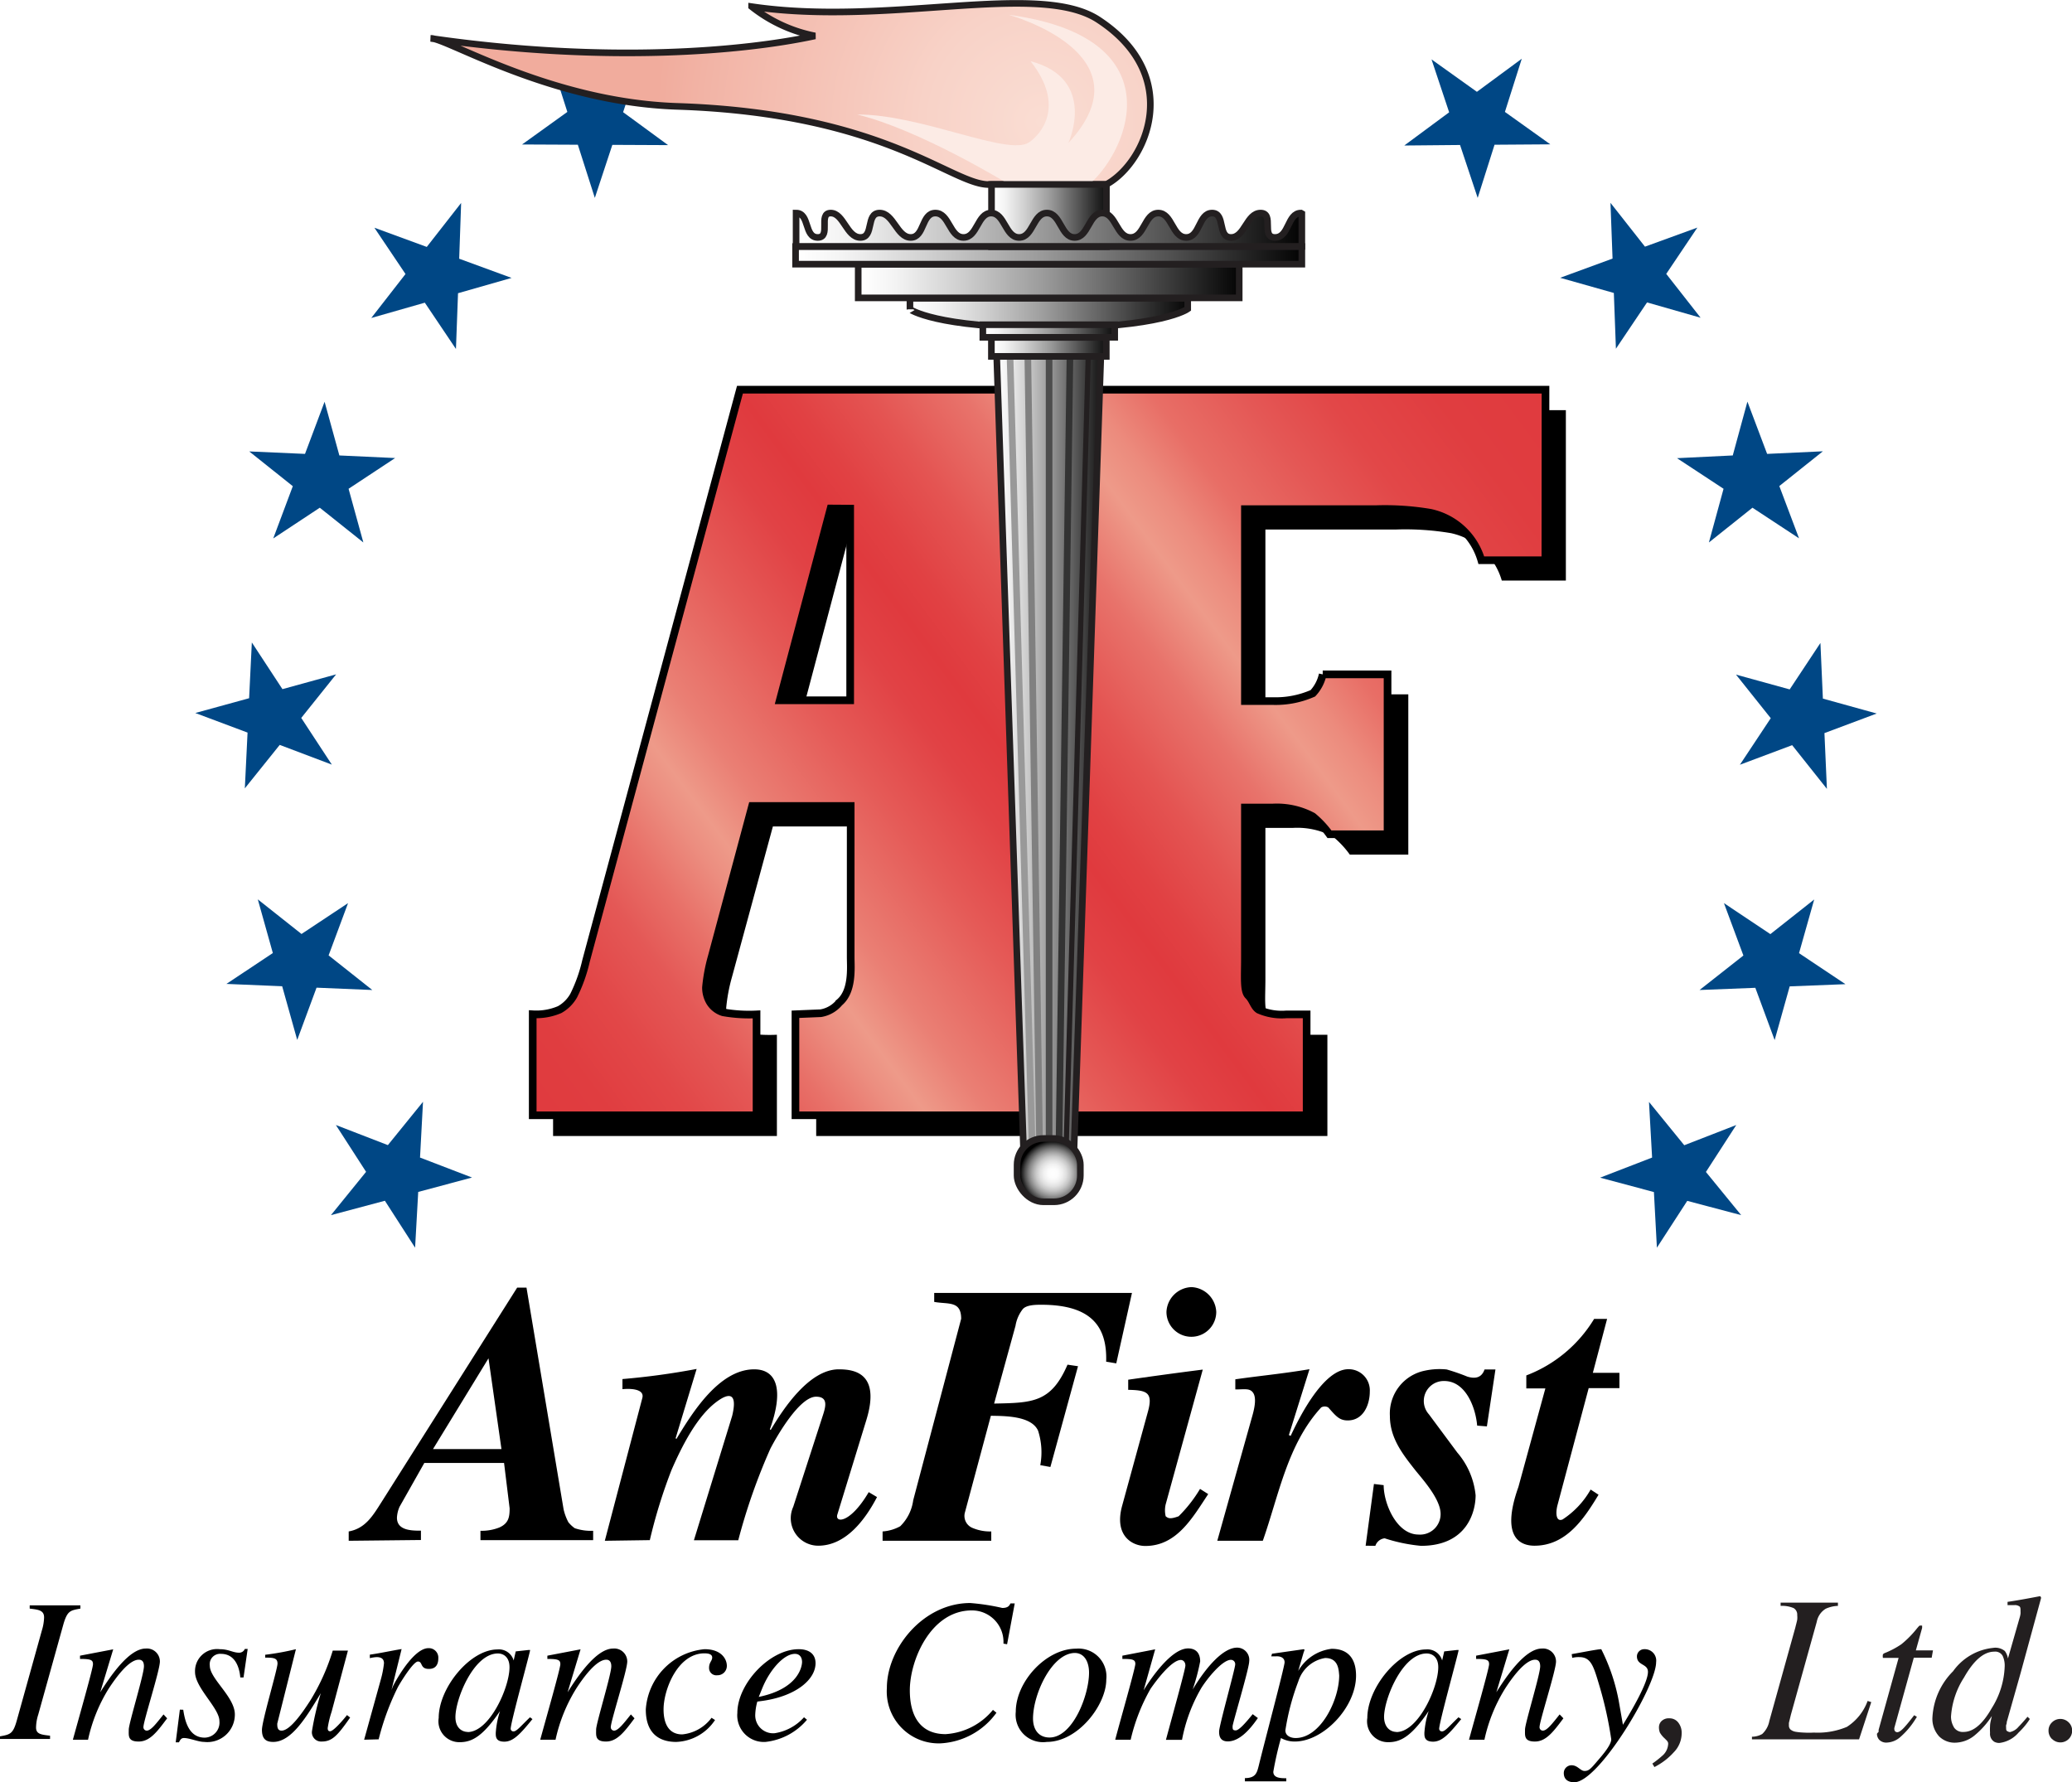<svg xmlns="http://www.w3.org/2000/svg" xmlns:xlink="http://www.w3.org/1999/xlink" viewBox="0 0 159.78 137.41"><defs><style>.a{stroke:#000;stroke-width:0.59px;fill:url(#a);}.b{fill:#004785;}.c,.d,.e,.f,.g,.h,.j,.k,.n,.q,.r{stroke:#231f20;}.c,.d,.e,.f,.g,.h,.j,.k,.l,.m,.o,.p,.q,.r{stroke-width:0.51px;}.c{fill:url(#b);}.d{fill:url(#c);}.e{fill:url(#d);}.f{fill:url(#e);}.g{fill:url(#f);}.h{fill:url(#g);}.i{fill:#fcebe5;}.j{fill:url(#h);}.k{fill:url(#i);}.l,.m,.n,.o,.p{fill:none;}.l{stroke:#4d4d4d;}.m{stroke:#333;}.n{stroke-width:0.4px;}.o{stroke:gray;}.p{stroke:#999;}.q{fill:url(#j);}.r{fill:url(#k);}.s{fill:#231f20;}</style><linearGradient id="a" x1="31.15" y1="169.13" x2="123.64" y2="100.55" gradientTransform="translate(14.19 -56.68) scale(0.85)" gradientUnits="userSpaceOnUse"><stop offset="0" stop-color="#e03a3e"/><stop offset="0.06" stop-color="#e03d40"/><stop offset="0.11" stop-color="#e24748"/><stop offset="0.16" stop-color="#e45856"/><stop offset="0.2" stop-color="#e87068"/><stop offset="0.24" stop-color="#ec8e80"/><stop offset="0.26" stop-color="#ee9a89"/><stop offset="0.3" stop-color="#ea7f74"/><stop offset="0.38" stop-color="#e55a57"/><stop offset="0.44" stop-color="#e14245"/><stop offset="0.48" stop-color="#e03a3e"/><stop offset="0.51" stop-color="#e14143"/><stop offset="0.56" stop-color="#e45452"/><stop offset="0.62" stop-color="#e8736b"/><stop offset="0.67" stop-color="#ee9a89"/><stop offset="0.7" stop-color="#ec8b7d"/><stop offset="0.74" stop-color="#e86e66"/><stop offset="0.8" stop-color="#e45755"/><stop offset="0.85" stop-color="#e24748"/><stop offset="0.92" stop-color="#e03d40"/><stop offset="1" stop-color="#e03a3e"/></linearGradient><linearGradient id="b" x1="73.74" y1="136.08" x2="83.85" y2="136.08" gradientTransform="translate(14.19 -56.68) scale(0.85)" gradientUnits="userSpaceOnUse"><stop offset="0" stop-color="#fff"/><stop offset="0.09" stop-color="#f3f3f3"/><stop offset="0.25" stop-color="#d1d1d1"/><stop offset="0.47" stop-color="#9c9c9c"/><stop offset="0.73" stop-color="#515151"/><stop offset="1"/></linearGradient><linearGradient id="c" x1="-3856.16" y1="-3316.62" x2="-3809.2" y2="-3316.62" gradientTransform="translate(1844.23 1550.1) scale(0.46)" xlink:href="#b"/><linearGradient id="d" x1="-3843.93" y1="-3313.56" x2="-3821.43" y2="-3313.56" gradientTransform="translate(1844.23 1550.1) scale(0.46)" xlink:href="#b"/><linearGradient id="e" x1="-3864.81" y1="-3321.95" x2="-3800.55" y2="-3321.95" gradientTransform="translate(1844.23 1550.1) scale(0.46)" xlink:href="#b"/><linearGradient id="f" x1="-3875.31" y1="-3326.24" x2="-3790.05" y2="-3326.24" gradientTransform="translate(1844.23 1550.1) scale(0.46)" xlink:href="#b"/><radialGradient id="g" cx="77.75" cy="77.72" r="34.96" gradientTransform="translate(14.19 -56.68) scale(0.85)" gradientUnits="userSpaceOnUse"><stop offset="0" stop-color="#faddd3"/><stop offset="0.31" stop-color="#f8d2c7"/><stop offset="0.87" stop-color="#f2b4a6"/><stop offset="1" stop-color="#f1ac9d"/></radialGradient><linearGradient id="h" x1="-3842.48" y1="-3332.92" x2="-3822.83" y2="-3332.92" gradientTransform="translate(1844.23 1550.1) scale(0.46)" xlink:href="#b"/><linearGradient id="i" x1="-3875.34" y1="-3330.54" x2="-3790.03" y2="-3330.54" gradientTransform="translate(1844.23 1550.1) scale(0.46)" xlink:href="#b"/><linearGradient id="j" x1="-3842.51" y1="-3310.91" x2="-3822.85" y2="-3310.91" gradientTransform="translate(1844.23 1550.1) scale(0.46)" xlink:href="#b"/><radialGradient id="k" cx="-3832.7" cy="-3173.09" r="5.51" gradientTransform="translate(1844.23 1550.1) scale(0.46)" gradientUnits="userSpaceOnUse"><stop offset="0" stop-color="#fff"/><stop offset="0.15" stop-color="#fcfcfc"/><stop offset="0.28" stop-color="#f1f1f1"/><stop offset="0.4" stop-color="#e0e0e0"/><stop offset="0.52" stop-color="#c7c7c7"/><stop offset="0.63" stop-color="#a7a7a7"/><stop offset="0.74" stop-color="#818181"/><stop offset="0.85" stop-color="#525252"/><stop offset="0.95" stop-color="#1e1e1e"/><stop offset="1"/></radialGradient></defs><title>amfirst-ltd-2017</title><path d="M120.75,31.63H58.63L46.76,75.68a12.06,12.06,0,0,1-.95,2.68,2.84,2.84,0,0,1-1.08,1.08,4.54,4.54,0,0,1-2.08.36V87.6H59.91V79.79a11.56,11.56,0,0,1-2.58-.16,1.84,1.84,0,0,1-1-.76A2.18,2.18,0,0,1,56,77.72a13,13,0,0,1,.44-2.36l3.16-11.63h7.6V75.38c0,.8.12,2.63-.94,3.51a2.14,2.14,0,0,1-1.37.78l-1.95.12V87.6h39.42V79.79h-1.58a4.34,4.34,0,0,1-2.14-.36c-.37-.24-.44-.73-.81-1.09s-.25-1.44-.25-2.84V63.84h2.11a5.86,5.86,0,0,1,3.11.68,7.23,7.23,0,0,1,1.29,1.38h4.51V53.54h-5a3.13,3.13,0,0,1-.76,1.47,7.12,7.12,0,0,1-3.1.6H97.58V40.83h10.1a21.16,21.16,0,0,1,4.2.28,5.23,5.23,0,0,1,3.93,3.66h4.94ZM67.13,40.79V55.58H61.69l3.92-14.79Z"/><path class="a" d="M119.18,30.05H57.06L45.19,74.1a12,12,0,0,1-.95,2.67,2.83,2.83,0,0,1-1.08,1.08,4.56,4.56,0,0,1-2.08.36V86H58.34V78.22a11.47,11.47,0,0,1-2.58-.16,1.83,1.83,0,0,1-1-.76,2.17,2.17,0,0,1-.32-1.16,13,13,0,0,1,.44-2.36L58,62.15h7.6V73.8c0,.8.18,2.63-.88,3.51a2.36,2.36,0,0,1-1.43.82l-1.95.08V86h39.42V78.22H99.2a4.38,4.38,0,0,1-2.14-.36c-.37-.24-.44-.73-.8-1.09S96,75.33,96,73.92V62.27h2.11a5.87,5.87,0,0,1,3.12.68,7.32,7.32,0,0,1,1.29,1.38H107V52h-5a3.09,3.09,0,0,1-.76,1.46,7.1,7.1,0,0,1-3.1.6H96V39.26h10.1a21.1,21.1,0,0,1,4.2.28,5.23,5.23,0,0,1,3.93,3.66h4.94ZM65.56,39.22V54H60.13l3.92-14.79Z"/><polygon class="b" points="42.44 4.53 45.91 7.08 49.4 4.56 48.05 8.65 51.52 11.19 47.22 11.17 45.87 15.26 44.56 11.16 40.26 11.14 43.75 8.63 42.44 4.53"/><polygon class="c" points="82.79 89.56 84.89 27.48 76.86 27.48 78.96 89.56 82.79 89.56"/><path class="d" d="M80.86,25.28c8.77,0,10.73-1.46,10.73-1.46V23H70.17v.85S72.09,25.28,80.86,25.28Z"/><rect class="e" x="75.79" y="25.04" width="10.17" height="0.97"/><rect class="f" x="66.18" y="20.38" width="29.38" height="2.59"/><rect class="g" x="61.35" y="19.01" width="39.04" height="1.36"/><path class="h" d="M76.46,14.22h8.86c3.12-1.7,6-8.38-.64-12.71-4.62-3-16.18.56-26.72-1a11.39,11.39,0,0,0,4.89,2.26c-5.36,1.16-16,2.16-29.63.19,1.13-.07,9.16,4.9,18.94,5.24C68.62,8.73,73.57,14.5,76.46,14.22Z"/><path class="i" d="M77.81,14.22H84c3.2-2.82,6.48-11.38-6.22-13.08,0,0,11,3,4.61,9.88,0,0,2.27-4.94-2.92-6.3,2.74,3.47.77,5.67-.12,6.26C77.75,12.07,71,8.8,66.1,8.83,70.95,10,77.81,14.22,77.81,14.22Z"/><rect class="j" x="76.46" y="14.22" width="8.86" height="4.8"/><path class="k" d="M100.39,16.47V19h-39V16.43c1.06,0,.61,1.88,1.67,1.88s0-1.88,1-1.88,1.22,1.88,2.29,1.88.4-1.88,1.48-1.88,1.33,1.88,2.4,1.88.82-1.88,1.9-1.88,1.09,1.88,2.17,1.88,1.07-1.88,2.13-1.88,1.08,1.88,2.16,1.88,1.07-1.88,2.14-1.88,1.07,1.88,2.14,1.88,1.07-1.88,2.13-1.88,1.09,1.88,2.18,1.88,1.07-1.88,2.14-1.88,1.07,1.88,2.15,1.88.95-1.88,2-1.88.39,1.88,1.46,1.88,1.2-1.88,2.28-1.88,0,1.88,1.11,1.88.94-1.88,2-1.88Z"/><line class="l" x1="80.9" y1="27.49" x2="80.9" y2="87.79"/><line class="m" x1="82.51" y1="27.48" x2="81.67" y2="87.78"/><line class="n" x1="83.92" y1="27.48" x2="82.23" y2="87.97"/><line class="o" x1="79.26" y1="27.48" x2="80.16" y2="87.78"/><line class="p" x1="77.89" y1="27.57" x2="79.58" y2="87.97"/><rect class="q" x="76.45" y="26.02" width="8.86" height="1.46"/><rect class="r" x="78.43" y="87.79" width="4.88" height="4.88" rx="2.03" ry="2.03"/><polygon class="b" points="25.9 86.75 29.91 88.3 32.62 84.96 32.39 89.26 36.4 90.8 32.25 91.91 32.01 96.21 29.68 92.59 25.52 93.7 28.23 90.36 25.9 86.75"/><polygon class="b" points="19.88 69.35 23.25 72.02 26.84 69.64 25.34 73.67 28.71 76.34 24.41 76.16 22.92 80.19 21.76 76.05 17.46 75.87 21.04 73.49 19.88 69.35"/><polygon class="b" points="19.42 49.54 21.78 53.14 25.92 52 23.23 55.36 25.59 58.96 21.57 57.44 18.88 60.79 19.09 56.49 15.06 54.98 19.21 53.84 19.42 49.54"/><polygon class="b" points="134.75 30.97 136.27 35 140.57 34.8 137.21 37.48 138.73 41.51 135.14 39.15 131.78 41.83 132.91 37.69 129.32 35.33 133.62 35.12 134.75 30.97"/><polygon class="b" points="19.22 34.81 23.52 35 25.03 30.98 26.17 35.12 30.47 35.32 26.88 37.69 28.02 41.83 24.66 39.15 21.07 41.52 22.58 37.49 19.22 34.81"/><polygon class="b" points="28.87 17.56 32.91 19.04 35.56 15.65 35.41 19.95 39.45 21.43 35.32 22.61 35.16 26.91 32.76 23.34 28.63 24.52 31.27 21.13 28.87 17.56"/><polygon class="b" points="127.16 84.97 129.88 88.31 133.89 86.75 131.55 90.37 134.27 93.7 130.11 92.6 127.77 96.21 127.54 91.92 123.39 90.81 127.4 89.26 127.16 84.97"/><polygon class="b" points="132.94 69.64 136.52 72.03 139.9 69.36 138.73 73.5 142.31 75.89 138.01 76.06 136.85 80.2 135.36 76.17 131.06 76.34 134.44 73.68 132.94 69.64"/><polygon class="b" points="140.38 49.58 140.57 53.87 144.72 55.02 140.69 56.53 140.88 60.83 138.2 57.46 134.17 58.97 136.55 55.38 133.87 52.02 138.01 53.16 140.38 49.58"/><polygon class="b" points="124.19 15.64 126.85 19.02 130.89 17.55 128.49 21.12 131.14 24.5 127.01 23.32 124.61 26.89 124.45 22.59 120.31 21.42 124.35 19.94 124.19 15.64"/><polygon class="b" points="110.39 4.58 113.89 7.08 117.35 4.53 116.05 8.63 119.55 11.13 115.25 11.16 113.95 15.26 112.59 11.18 108.29 11.22 111.75 8.66 110.39 4.58"/><path d="M26.89,118.81v-.72c1.3-.23,1.88-1.24,2.54-2.28L39.88,99.29h.72l2.86,17.09a4.06,4.06,0,0,0,.37,1,2.47,2.47,0,0,0,.49.46,3.9,3.9,0,0,0,1.42.2v.72H37.05v-.72a3.71,3.71,0,0,0,1.47-.26c.69-.32.78-.78.78-1.47l-.43-3.5H32.72l-1.91,3.38a2.36,2.36,0,0,0-.2.84c0,1,1.15,1,1.85,1v.72Zm6.5-7.07h5.28l-1-7Z"/><path d="M46.64,118.81l2.89-11c.2-.72-.92-.75-1.53-.69v-.78a56.14,56.14,0,0,0,5.72-.78L52.1,110.9l.06.06c1.21-2,3.29-5.37,6-5.37,1.73,0,2.31,1.56,1.21,4.62l.06.06c1-1.7,3-4.68,5.25-4.68,1.16,0,3.23.26,2.14,3.87l-2.25,7.33c-.2.67,1,.69,2.42-1.73l.64.38c-.9,1.73-2.4,3.75-4.53,3.75a2.12,2.12,0,0,1-1.93-3l2.31-7.13c.2-.63.38-1.36-.55-1.36-1.27,0-3,3-3.52,4a46.13,46.13,0,0,0-2.48,7.07H53.51l2.95-9.59c.35-1.44,0-1.82-.84-1.33-1.24.75-2.48,2.37-3.84,5.51a40.23,40.23,0,0,0-1.67,5.4Z"/><path d="M68.06,118.81v-.72a3.26,3.26,0,0,0,1.36-.4,3.44,3.44,0,0,0,1-2l3.7-14c0-1.41-1-1.1-2.08-1.3V99.7H87.29l-1.21,5.43L85.3,105c.09-2.8-1.24-4.39-5-4.39-.4,0-1.16,0-1.44.35a2.82,2.82,0,0,0-.55,1.27l-1.65,6c2.95-.06,4.39-.06,5.66-3l.81.12L81,113.12l-.78-.14a5.45,5.45,0,0,0-.17-2.66c-.52-1.15-2.57-1.13-3.64-1.15l-2,7.45a1,1,0,0,0,.61,1.21,3.43,3.43,0,0,0,1.42.26v.72Z"/><path d="M89.89,116a2,2,0,0,0,0,.92c.2.17.37.23,1,0a10.61,10.61,0,0,0,1.65-2.11l.63.4c-1.21,1.82-2.42,4-4.85,4-1,0-2.42-.78-1.79-3.09l2-7.3c.4-1.47-.12-1.62-1.53-1.65v-.78c1.39-.2,3.46-.49,5.75-.78Zm.06-14.84a2,2,0,0,1,1.93-1.91,2,2,0,0,1,1.91,1.91,1.92,1.92,0,1,1-3.84,0Z"/><path d="M93.87,118.81l2.69-9.59c.32-1.1.26-1.65,0-1.91s-.61-.17-1.3-.17v-.78c1.79-.26,3.64-.43,5.72-.78l-1.59,5.08.14.06c.69-1.5,2.54-5.14,4.45-5.14a1.63,1.63,0,0,1,1.65,1.73c0,1-.49,2.22-1.7,2.22-.64,0-.9-.32-1.5-1a.54.54,0,0,0-.55,0c-2.6,2.83-3.26,6.76-4.5,10.28Z"/><path d="M105.31,119.19l.64-4.76.75.09c0,1.42,1,3.81,2.69,3.81a1.58,1.58,0,0,0,1.7-1.59c0-1.1-1.27-2.54-1.91-3.32-1-1.27-2-2.51-2-4.24a3.37,3.37,0,0,1,2.71-3.49,5.33,5.33,0,0,1,1.67-.09,15.65,15.65,0,0,1,1.59.55c.46.14,1.07.2,1.33-.55h.84l-.66,4.39-.75-.06c-.12-1.41-.89-3.44-2.54-3.44a1.54,1.54,0,0,0-1.18,2.57l2.19,2.95a5.93,5.93,0,0,1,1.41,3.29c0,1.27-.66,3.9-4.21,3.9a12.74,12.74,0,0,1-2.8-.58.85.85,0,0,0-.72.58Z"/><path d="M119.17,107.06H117.7v-1a10.46,10.46,0,0,0,5.23-4.36h1l-1.1,4.16h2.05v1.18h-2.37l-2.4,9c-.17.63-.12,1.33.38,1.13a6.67,6.67,0,0,0,2.17-2.31l.61.4c-1.1,1.82-2.48,3.93-4.94,3.93-.87,0-2.71-.4-1.24-4.53Z"/><path d="M0,133.89c.78-.14,1-.19,1.28-1.17l1.95-7a3.78,3.78,0,0,0,.17-1c0-.55-.43-.6-1.11-.68v-.25H6.2v.25c-.78.14-1,.17-1.3,1.17l-1.95,7a3.4,3.4,0,0,0-.17,1c0,.51.4.55,1.08.63v.25H0Z"/><path d="M12.89,132.5c-.79,1.06-1.34,1.79-2.2,1.79s-.76-.47-.76-.93,1.17-4.24,1.17-4.87c0-.29-.09-.51-.4-.51-.76,0-1.75,1.36-2.33,2.25a12.43,12.43,0,0,0-1.58,3.92H5.62c.49-1.79,1.55-5.49,1.55-5.82s-.16-.41-1-.41v-.25l2.56-.49,0,0-1,3.31,0,0c.74-1.17,2.2-3.37,3.51-3.37a1,1,0,0,1,1.09,1c0,.68-1.27,4.59-1.27,5.06a.26.26,0,0,0,.25.27c.32,0,.71-.51,1.3-1.25Z"/><path d="M14.13,131.84c.11.7.36,2.15,1.65,2.15a1.16,1.16,0,0,0,1.14-1.28c0-1-1.88-2.56-1.88-3.78a1.7,1.7,0,0,1,1.9-1.76c.71,0,1,.27,1.5.27a.47.47,0,0,0,.44-.29h.22l-.32,2.2h-.25c-.08-.9-.46-1.82-1.49-1.82a.8.8,0,0,0-.86.92c0,1,1.93,2.4,1.93,3.75a2.12,2.12,0,0,1-2.36,2.12c-.47,0-1.11-.3-1.57-.3-.22,0-.29.16-.38.33h-.25l.32-2.52Z"/><path d="M27,132.44c-1,1.44-1.41,1.85-2.2,1.85a.71.71,0,0,1-.74-.82,22.41,22.41,0,0,1,.68-2.91h0c-1.08,1.79-2.25,3.76-3.67,3.76-.57,0-.87-.24-.87-.93s1.2-4.68,1.2-5.11-.3-.46-.95-.46v-.22a20.61,20.61,0,0,0,2.37-.43l0,0-1.44,5.74c0,.21,0,.54.33.54.68,0,1.68-1.49,2.21-2.31a16.54,16.54,0,0,0,1.74-3.86h1.17L25.57,132a7.38,7.38,0,0,0-.3,1.25c0,.08,0,.25.19.25s.74-.55,1.3-1.25Z"/><path d="M28.08,134.15l1.28-4.62a7.55,7.55,0,0,0,.25-1.27c0-.22-.08-.48-.57-.48a2.92,2.92,0,0,0-.52.08v-.27c.81-.11,1.74-.32,2.45-.43l0,0-.78,3.15,0,0,.13-.32c.52-1,1.72-2.9,2.72-2.9a.73.73,0,0,1,.76.78c0,.82-.57.82-.74.82-.68,0-.45-.57-.83-.57s-1.44,1.76-1.56,2a19.68,19.68,0,0,0-1.47,4Z"/><path d="M41.06,132.56c-.95,1.17-1.49,1.74-2.17,1.74s-.66-.41-.66-.68a6.81,6.81,0,0,1,.33-1.68l0,0c-1.31,1.93-2.15,2.4-3.1,2.4a1.61,1.61,0,0,1-1.63-1.87c0-2.32,2.42-5.28,4.53-5.28a1.18,1.18,0,0,1,1.25.85h0l.16-.7,0,0,1-.11.11,0c0,.19-1.5,5.58-1.5,6.08a.21.21,0,0,0,.22.2c.24,0,.55-.4,1.27-1.09Zm-5,1c1.68,0,3.23-3.42,3.23-5,0-.76-.44-1.06-.9-1.06-1.85,0-3.27,3.48-3.27,4.91C35.12,133.26,35.65,133.55,36.07,133.55Z"/><path d="M48.93,132.5c-.79,1.06-1.35,1.79-2.2,1.79s-.76-.47-.76-.93,1.17-4.24,1.17-4.87c0-.29-.1-.51-.39-.51-.76,0-1.76,1.36-2.33,2.25a12.47,12.47,0,0,0-1.58,3.92H41.66c.49-1.79,1.55-5.49,1.55-5.82s-.16-.41-1-.41v-.25l2.56-.49,0,0-1,3.31,0,0c.74-1.17,2.2-3.37,3.51-3.37a1,1,0,0,1,1.09,1c0,.68-1.27,4.59-1.27,5.06a.26.26,0,0,0,.25.27c.31,0,.71-.51,1.3-1.25Z"/><path d="M55.14,132.63a3.75,3.75,0,0,1-3,1.69c-1,0-2.34-.39-2.34-2.5a5,5,0,0,1,4.53-4.65c1.33,0,1.72.79,1.72,1.28a.72.72,0,0,1-.74.73.56.56,0,0,1-.63-.59c0-.41.24-.51.24-.78s-.32-.32-.6-.32c-2.06,0-3.15,2.8-3.15,4.32,0,1.22.48,1.93,1.44,1.93a3.2,3.2,0,0,0,2.26-1.28Z"/><path d="M62.23,132.61a4.86,4.86,0,0,1-3.2,1.71,2.05,2.05,0,0,1-2.17-2.23c0-2.26,2.5-4.92,4.73-4.92.81,0,1.3.38,1.3,1.08,0,1.25-1.49,2.53-4.05,2.9l-.44.06a4.27,4.27,0,0,0-.16,1,1.38,1.38,0,0,0,1.49,1.44A3.81,3.81,0,0,0,62,132.42Zm-3.72-1.76c3.26-.67,3.34-2.56,3.34-2.69,0-.33-.16-.63-.55-.63-.85,0-1.93,1.22-2.51,2.63Z"/><path d="M77.38,126.74a2.43,2.43,0,0,0-2.44-2.56c-3.16,0-4.78,3.83-4.78,6.16,0,2.07.87,3.38,2.76,3.38a5.13,5.13,0,0,0,3.65-1.87l.27.22a5.68,5.68,0,0,1-4.3,2.36,4,4,0,0,1-4.15-4.27c0-3.05,2.8-6.55,6.43-6.55a16.77,16.77,0,0,1,2.47.38c.46,0,.55-.19.63-.35h.33l-.59,3.15Z"/><path d="M85.31,129.51c0,1.95-2.17,4.81-4.59,4.81A2.11,2.11,0,0,1,78.33,132c0-2.33,2.34-4.87,4.65-4.87A2.15,2.15,0,0,1,85.31,129.51Zm-5.65,3c0,.9.47,1.47,1.27,1.47,1.8,0,3.05-3.27,3.05-5,0-.82-.35-1.52-1.11-1.52C81.1,127.5,79.66,130.65,79.66,132.52Z"/><path d="M97,132.48l-.08.11c-.57.81-1.36,1.69-2.24,1.69-.67,0-.67-.55-.67-.77,0-.43,1.24-4.84,1.24-5.16a.33.33,0,0,0-.33-.36c-.65,0-1.79,1.39-2.28,2.17a12.48,12.48,0,0,0-1.49,4H89.91c.41-1.54,1.5-5.43,1.5-5.73s-.2-.43-.35-.43c-.71,0-1.91,1.6-2.34,2.23a14.48,14.48,0,0,0-1.53,3.92H86c.25-1,1.55-5.51,1.55-5.85s-.24-.38-1-.38v-.25l2.53-.49,0,0-.89,3.16,0,0c.47-.78,2.1-3.23,3.43-3.23.6,0,.93.36.93,1a15.45,15.45,0,0,1-.58,2.17l0,0c1.11-1.84,2.39-3.23,3.43-3.23a.94.94,0,0,1,.93,1.06c0,.54-1.28,4.78-1.28,5s0,.32.24.32.71-.51,1.31-1.25Z"/><path d="M98.09,127.52l2.45-.35s.11,0,0,.21l-.43,1.47,0,0a3.44,3.44,0,0,1,2.58-1.71c1.41,0,1.88.93,1.88,2.07,0,2.45-2.53,5.08-4.72,5.08a2.17,2.17,0,0,1-1.07-.27,26.09,26.09,0,0,0-.59,2.6c0,.5.6.5,1,.5v.24H96v-.25c.84,0,.93-.43,1.06-.93.43-1.77,2-7.66,2-8s-.3-.48-.66-.46l-.37,0Zm4.1.33a2.6,2.6,0,0,0-2.07,1.8,18.27,18.27,0,0,0-1,3.78c0,.41.4.59.79.59,1.93,0,3.36-2.94,3.36-4.83C103.23,128.77,103.22,127.85,102.19,127.85Z"/><path d="M112.68,132.56c-.95,1.17-1.49,1.74-2.17,1.74s-.67-.41-.67-.68a6.84,6.84,0,0,1,.33-1.68l0,0c-1.31,1.93-2.15,2.4-3.1,2.4a1.61,1.61,0,0,1-1.63-1.87c0-2.32,2.42-5.28,4.52-5.28a1.18,1.18,0,0,1,1.25.85h0l.16-.7,0,0,1-.11.11,0c0,.19-1.5,5.58-1.5,6.08a.21.21,0,0,0,.22.2c.24,0,.55-.4,1.27-1.09Zm-5,1c1.68,0,3.23-3.42,3.23-5,0-.76-.44-1.06-.9-1.06-1.85,0-3.28,3.48-3.28,4.91C106.75,133.26,107.27,133.55,107.69,133.55Z"/><path d="M120.56,132.5c-.79,1.06-1.35,1.79-2.2,1.79s-.76-.47-.76-.93,1.17-4.24,1.17-4.87c0-.29-.09-.51-.39-.51-.76,0-1.76,1.36-2.33,2.25a12.43,12.43,0,0,0-1.58,3.92h-1.19c.49-1.79,1.55-5.49,1.55-5.82s-.16-.41-1-.41v-.25l2.56-.49,0,0-1,3.31,0,0c.74-1.17,2.2-3.37,3.51-3.37a1,1,0,0,1,1.09,1c0,.68-1.27,4.59-1.27,5.06a.26.26,0,0,0,.25.27c.32,0,.71-.51,1.3-1.25Z"/><path d="M121.2,127.55c.76-.13,2-.38,2.28-.38a14.94,14.94,0,0,1,1.35,4l.32,1.83c.68-1.11,1.93-3.24,1.93-4.08,0-.65-.85-.47-.85-1.2a.56.56,0,0,1,.58-.55.88.88,0,0,1,.9,1c0,1.88-4.43,9.26-6.31,9.26-.13,0-.81,0-.81-.71a.6.6,0,0,1,.6-.6c.47,0,.68.44,1,.44s.46-.14,1-.78c.4-.46,1.06-1.23,1.06-1.66a29.55,29.55,0,0,0-.94-4.22c-.43-1.44-.63-2.12-1.53-2.12a1.9,1.9,0,0,0-.54.06Z"/><path class="s" d="M128.11,132.73a.79.79,0,0,1,.62-.23.84.84,0,0,1,.69.33,1.27,1.27,0,0,1,.26.83,2.1,2.1,0,0,1-.61,1.46,5,5,0,0,1-1.24,1l-.25.14-.16-.27a7.41,7.41,0,0,0,.75-.59,1.27,1.27,0,0,0,.46-.83.53.53,0,0,0,0-.2.54.54,0,0,0-.11-.17l-.15-.15a1.85,1.85,0,0,1-.37-.45,1.1,1.1,0,0,1-.07-.46A.66.66,0,0,1,128.11,132.73Z"/><path class="s" d="M135.1,133.92a1.61,1.61,0,0,0,.79-.21,1.83,1.83,0,0,0,.55-1l2-7.19c.07-.29.13-.5.15-.62a1.57,1.57,0,0,0,0-.35.58.58,0,0,0-.28-.55,2.29,2.29,0,0,0-1-.17v-.25h4.42v.25a2.5,2.5,0,0,0-.94.22,1.5,1.5,0,0,0-.69,1l-2,7.18-.15.62a.78.78,0,0,0,0,.1.88.88,0,0,0,0,.1.41.41,0,0,0,.13.32.85.85,0,0,0,.4.17,4.86,4.86,0,0,0,.62.06,6.65,6.65,0,0,0,.78,0,5.81,5.81,0,0,0,2.54-.44,4,4,0,0,0,1.6-2l.28.09-.94,2.87H135.1Z"/><path class="s" d="M144.87,133.54a.87.87,0,0,1,0-.16l1.54-5.54h-1.21a.68.68,0,0,1,0-.27.35.35,0,0,1,.16-.11,6.69,6.69,0,0,0,1.26-.67,7.8,7.8,0,0,0,1.22-1.24l.13-.15.06-.05.08,0,.11,0a.3.3,0,0,1,0,.1.29.29,0,0,1,0,.09l-.48,1.72h1.32l-.1.57h-1.38l-1.48,5.34a.39.39,0,0,0,0,.27.22.22,0,0,0,.21.13c.14,0,.33-.14.58-.42s.38-.45.72-.89l.21.13-.11.17a6.13,6.13,0,0,1-1.2,1.41,1.66,1.66,0,0,1-1,.4.75.75,0,0,1-.59-.21.68.68,0,0,1-.18-.47A1.32,1.32,0,0,1,144.87,133.54Z"/><path class="s" d="M154.6,127.31a1.3,1.3,0,0,1,.24.58l.92-3.21a1.55,1.55,0,0,0,.05-.25,1.79,1.79,0,0,0,0-.19c0-.21,0-.34-.12-.39a.58.58,0,0,0-.33-.08h-.25l-.3,0v-.25q.91-.13,2.51-.44l.07.08,0,.09L155.82,129l-1.07,3.78q0,.13-.05.24a1.06,1.06,0,0,0,0,.2c0,.14,0,.24.11.28a.39.39,0,0,0,.19.06,1.19,1.19,0,0,0,.66-.41q.25-.25.69-.77l.18.17-.11.17a5.8,5.8,0,0,1-.76.88,2.3,2.3,0,0,1-1.48.8.82.82,0,0,1-.39-.09.72.72,0,0,1-.33-.68,4.71,4.71,0,0,1,0-.53c0-.24.08-.5.14-.78a6.52,6.52,0,0,1-1.31,1.48,2.43,2.43,0,0,1-1.56.58,1.69,1.69,0,0,1-1.2-.49,2,2,0,0,1-.51-1.5,5.43,5.43,0,0,1,1.59-3.52,4.33,4.33,0,0,1,3.08-1.8A1.15,1.15,0,0,1,154.6,127.31Zm-3.93,5.88a.81.81,0,0,0,.75.36q1.13,0,2.17-1.83a6.45,6.45,0,0,0,1-3.24,1.76,1.76,0,0,0-.16-.8.65.65,0,0,0-.64-.32q-1.21,0-2.34,2a6.29,6.29,0,0,0-1,3A1.59,1.59,0,0,0,150.67,133.18Z"/><path class="s" d="M158.23,134.09a.89.89,0,0,1-.26-.64.86.86,0,0,1,.27-.64.91.91,0,0,1,1.28,0,.86.86,0,0,1,.27.64.89.89,0,0,1-.26.64.91.91,0,0,1-1.29,0Z"/></svg>